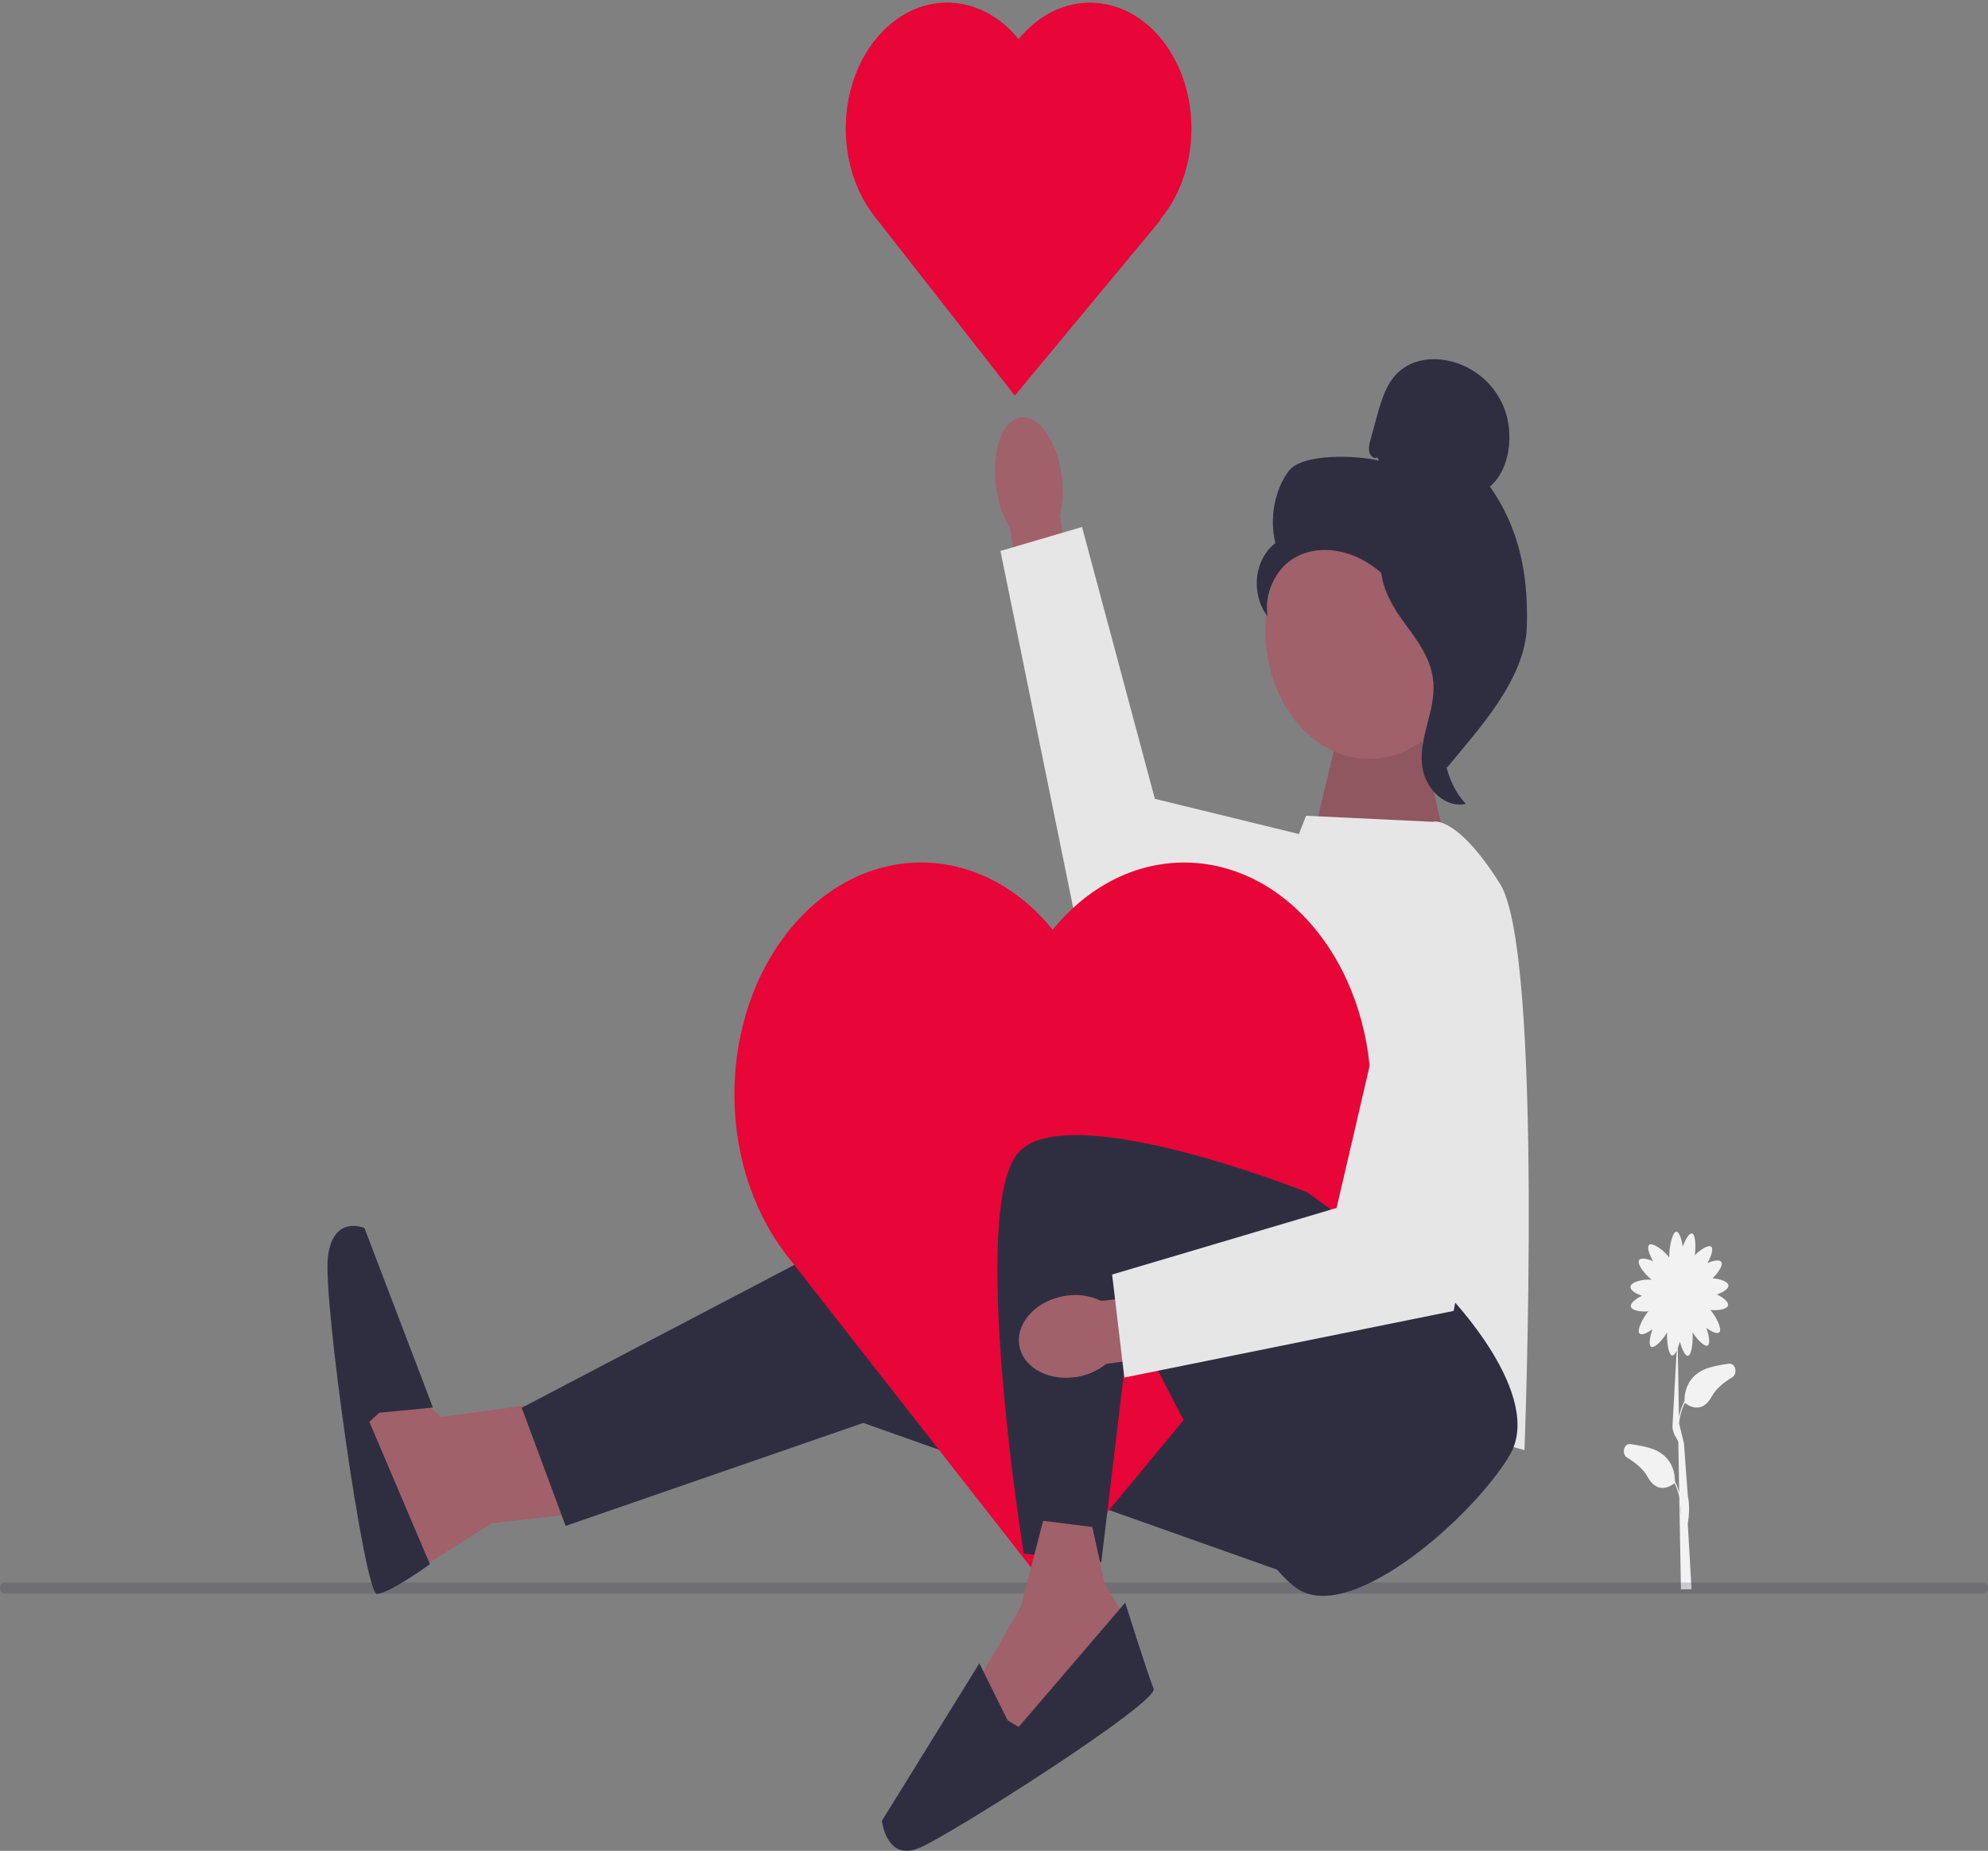 <svg width="421" height="392" viewBox="0 0 421 392" fill="none" xmlns="http://www.w3.org/2000/svg">
<rect x="0" y="0" width="421" height="392" fill="#808080" stroke="none"/>
<g clip-path="url(#clip0_1_44)">
<path d="M117.2 296.887L93.441 300.094L82.07 290.472L75.491 300.094L78.652 320.395L82.263 336.422L104.193 322.596L121.854 320.614L117.2 296.887Z" fill="#A0616A"/>
<path d="M237.585 262.89L180.237 261.605L110.484 298.162L119.784 323.184L182.821 301.369L280.466 336.003L267.034 253.915L237.585 262.89Z" fill="#2F2E41"/>
<path d="M80.281 299.218L91.683 298.112L77.184 260.091C77.184 260.091 70.468 257.143 69.433 266.317C68.397 275.481 77.216 337.567 79.8 337.567C82.383 337.567 91.049 331.292 91.049 331.292L78.219 301.14L80.289 299.218L80.281 299.218Z" fill="#2F2E41"/>
<path d="M366.179 288.808C365.032 288.958 363.78 289.187 362.448 289.526C356.799 290.95 356.687 295.711 356.735 296.797L356.695 296.767C356.125 297.893 355.772 299.038 355.556 300.124L355.299 285.541C355.467 285.113 355.62 284.615 355.748 284.117C356.173 285.731 356.863 287.255 357.457 287.155C358.236 287.025 358.573 284.187 358.428 282.174C359.415 283.748 361.076 285.442 361.702 284.924C362.199 284.505 361.903 282.792 361.357 281.238C362.496 282.095 363.756 282.653 364.149 282.105C364.687 281.368 363.403 278.848 362.224 277.443C363.804 277.622 365.818 277.314 365.947 276.417C366.059 275.68 364.855 274.754 363.58 274.156C364.863 273.738 366.067 273 366.027 272.273C365.979 271.407 364.197 270.829 362.657 270.749C363.82 269.624 364.888 268.06 364.559 267.353C364.262 266.705 362.865 266.954 361.574 267.522C362.336 266.167 362.873 264.643 362.464 264.125C361.959 263.478 360.153 264.593 358.918 265.839C359.158 263.906 359.038 261.466 358.34 261.247C357.754 261.057 356.928 262.482 356.358 264.026C356.109 262.402 355.596 260.868 355.01 260.868C354.175 260.868 353.501 263.996 353.501 266.028V266.356C353.421 266.237 353.325 266.107 353.212 265.978C352.033 264.564 349.762 262.99 349.176 263.727C348.767 264.245 349.305 265.769 350.067 267.123C348.775 266.556 347.379 266.297 347.082 266.954C346.681 267.831 348.406 270.002 349.802 271.058C349.722 271.048 349.626 271.038 349.537 271.028C347.901 270.889 345.341 271.516 345.285 272.552C345.245 273.279 346.448 274.016 347.732 274.435C346.448 275.032 345.253 275.959 345.365 276.696C345.493 277.592 347.507 277.901 349.088 277.722C347.909 279.126 346.625 281.647 347.162 282.384C347.555 282.922 348.815 282.364 349.955 281.517C349.409 283.071 349.112 284.784 349.61 285.203C350.268 285.75 352.089 283.838 353.044 282.194C352.948 284.206 353.333 286.976 354.103 287.085C354.424 287.135 354.769 286.707 355.074 286.049L354.199 301.728C353.999 303.551 355.299 304.746 355.419 305.493L355.604 316.111C355.395 315.354 355.106 314.577 354.721 313.81L354.681 313.84C354.729 312.745 354.617 307.993 348.968 306.569C347.636 306.23 346.384 306.001 345.237 305.852C343.88 305.672 343.351 307.973 344.579 308.72C346.352 309.796 348.021 311.151 348.888 312.754C351.11 316.858 354.175 314.488 354.617 314.119C355.106 315.125 355.427 316.141 355.628 317.107L355.724 322.745C355.7 322.875 355.684 322.954 355.684 322.954L355.732 322.974L355.973 336.621L358.22 336.601L357.417 322.656C357.554 321.899 357.971 319.339 357.417 316.679L356.615 305.722L355.572 301.419C355.724 300.084 356.077 298.59 356.791 297.106C357.225 297.474 360.298 299.845 362.52 295.741C363.387 294.138 365.056 292.783 366.829 291.707C368.049 290.96 367.527 288.659 366.171 288.838V288.808L366.179 288.808ZM355.941 321.092L355.901 318.701C355.989 319.608 355.981 320.415 355.941 321.092Z" fill="#F2F2F2"/>
<path d="M0 336.342C0 336.999 0.425 337.527 0.955 337.527H420.045C420.575 337.527 421 336.999 421 336.342C421 335.685 420.575 335.157 420.045 335.157H0.955C0.425 335.157 0 335.685 0 336.342Z" fill="#2F2E41" fill-opacity="0.2"/>
<path d="M278.075 177.365L283.764 153.639L300.294 152.991L307.01 182.495L278.075 177.365Z" fill="#A0616A"/>
<path opacity="0.1" d="M278.075 177.365L283.764 153.639L300.294 152.991L307.01 182.495L278.075 177.365Z" fill="black"/>
<path d="M303.455 174.058L276.59 172.773L268.261 194.04L255.407 288.221L322.833 307.137C322.833 307.137 326.966 201.949 317.666 187.197C308.366 172.445 303.455 174.048 303.455 174.048V174.058Z" fill="#E6E6E6"/>
<path d="M224.771 100.308C223.647 92.887 219.659 87.578 215.848 88.464C212.037 89.351 209.862 96.084 210.985 103.515C211.403 106.493 212.382 109.292 213.85 111.703L218.913 143.09L228.903 140.57L224.474 109.233C225.14 106.324 225.236 103.266 224.755 100.308L224.771 100.308Z" fill="#A0616A"/>
<path d="M299.435 182.605L244.566 169.188L229.144 111.613L211.868 116.693L229.2 201.74L291.307 211.88L299.435 182.605Z" fill="#E6E6E6"/>
<path d="M215.872 8.089C215.816 8.159 215.768 8.219 215.712 8.289C207.407 -1.951 194.023 -2.041 185.621 8.089C177.196 18.25 176.907 34.934 184.979 45.532L185.18 45.791L214.909 83.793L245.73 46.638L245.642 46.529C245.69 46.469 245.746 46.409 245.802 46.349C254.316 36.09 254.508 19.206 246.243 8.647C237.979 -1.921 224.378 -2.16 215.872 8.099V8.089Z" fill="#E80537"/>
<path d="M223.222 196.55C223.126 196.67 223.03 196.799 222.933 196.919C207.631 178.073 182.989 177.903 167.519 196.55C152 215.267 151.471 245.996 166.339 265.51L166.709 265.998L221.465 335.983L278.219 267.552L278.059 267.353C278.155 267.243 278.251 267.133 278.348 267.024C294.019 248.128 294.388 217.04 279.166 197.576C263.944 178.123 238.901 177.664 223.222 196.56V196.55Z" fill="#E80537"/>
<path d="M306.938 274.554C306.938 274.554 327.214 295.522 319.688 308.242C312.169 320.962 286.588 343.733 275.034 336.671C263.479 329.608 239.495 278.569 239.495 278.569L233.22 330.854L216.803 329.051C216.803 329.051 204.879 255.2 215.872 243.875C226.873 232.549 276.944 252.571 276.944 252.571L306.93 274.564L306.938 274.554Z" fill="#2F2E41"/>
<path d="M220.903 322.108L216.201 340.247L206.404 357.29L213.914 371.245L237.786 351.732L237.706 341.691L233.958 335.426L231.31 323.413L220.903 322.108Z" fill="#A0616A"/>
<path d="M213.393 364.372L207.399 352.28L186.761 385.639C186.761 385.639 187.716 394.404 194.761 391.356C201.806 388.308 245.481 360.517 244.301 357.658C243.122 354.8 238.283 339.44 238.283 339.44L215.72 365.767L213.401 364.362L213.393 364.372Z" fill="#2F2E41"/>
<path d="M226.063 274.385C220.005 275.132 215.407 279.615 215.792 284.396C216.177 289.177 221.393 292.454 227.451 291.707C229.874 291.448 232.209 290.472 234.271 288.868L259.892 285.312L258.729 272.741L233.196 275.521C230.925 274.445 228.478 274.056 226.063 274.395L226.063 274.385Z" fill="#A0616A"/>
<path d="M298.552 189.139L283.05 255.838L235.515 269.942L238.099 291.757L307.852 277.642L321.341 201.71L298.552 189.139Z" fill="#E6E6E6"/>
<path d="M289.926 160.741C302.051 160.741 311.88 148.539 311.88 133.488C311.88 118.436 302.051 106.234 289.926 106.234C277.802 106.234 267.973 118.436 267.973 133.488C267.973 148.539 277.802 160.741 289.926 160.741Z" fill="#A0616A"/>
<path d="M291.676 96.841C291.042 97.299 290.191 96.602 289.983 95.726C289.782 94.849 290.015 93.913 290.255 93.056C290.649 91.602 291.042 90.148 291.443 88.703C292.286 85.615 293.176 82.418 294.998 80.067C297.742 76.521 302.107 75.615 306.039 76.272C311.086 77.109 316.061 80.505 318.412 86.113C320.755 91.721 319.76 99.551 315.523 103.047C321.565 111.643 323.668 121.226 323.339 132.621C323.01 144.026 312.996 154.515 306.472 162.544C305.012 161.448 303.688 156.308 304.49 154.435C305.293 152.573 304.145 150.401 305.132 148.688C306.119 146.975 306.954 149.704 305.951 148.001C305.317 146.925 307.788 144.435 306.849 143.797C302.3 140.669 300.783 133.627 297.918 128.228C294.468 121.724 288.562 117.311 282.32 116.584C278.877 116.185 275.242 116.913 272.426 119.393C269.601 121.873 267.78 126.306 268.43 130.519C266.737 128.388 265.894 125.25 266.207 122.282C266.528 119.313 267.997 116.564 270.083 115.05C268.815 109.85 269.898 103.864 272.843 99.84C275.788 95.815 287.72 96.503 292.013 97.558L291.684 96.851L291.676 96.841Z" fill="#2F2E41"/>
<path d="M292.35 116.733C298.039 117.5 302.147 123.616 305.614 129.264C307.612 132.521 309.706 136.117 309.658 140.211C309.61 144.345 307.379 147.901 306.312 151.826C304.57 158.241 306.264 165.861 310.412 170.253C306.32 171.22 301.89 167.405 301.184 162.305C300.358 156.368 303.985 150.64 303.559 144.634C303.182 139.345 299.828 135.281 296.972 131.326C294.115 127.372 291.443 122.132 292.751 117.082L292.35 116.743L292.35 116.733Z" fill="#2F2E41"/>
</g>
<defs>
<clipPath id="clip0_1_44">
<rect width="421" height="391.45" fill="white" transform="translate(0 0.55)"/>
</clipPath>
</defs>
</svg>
